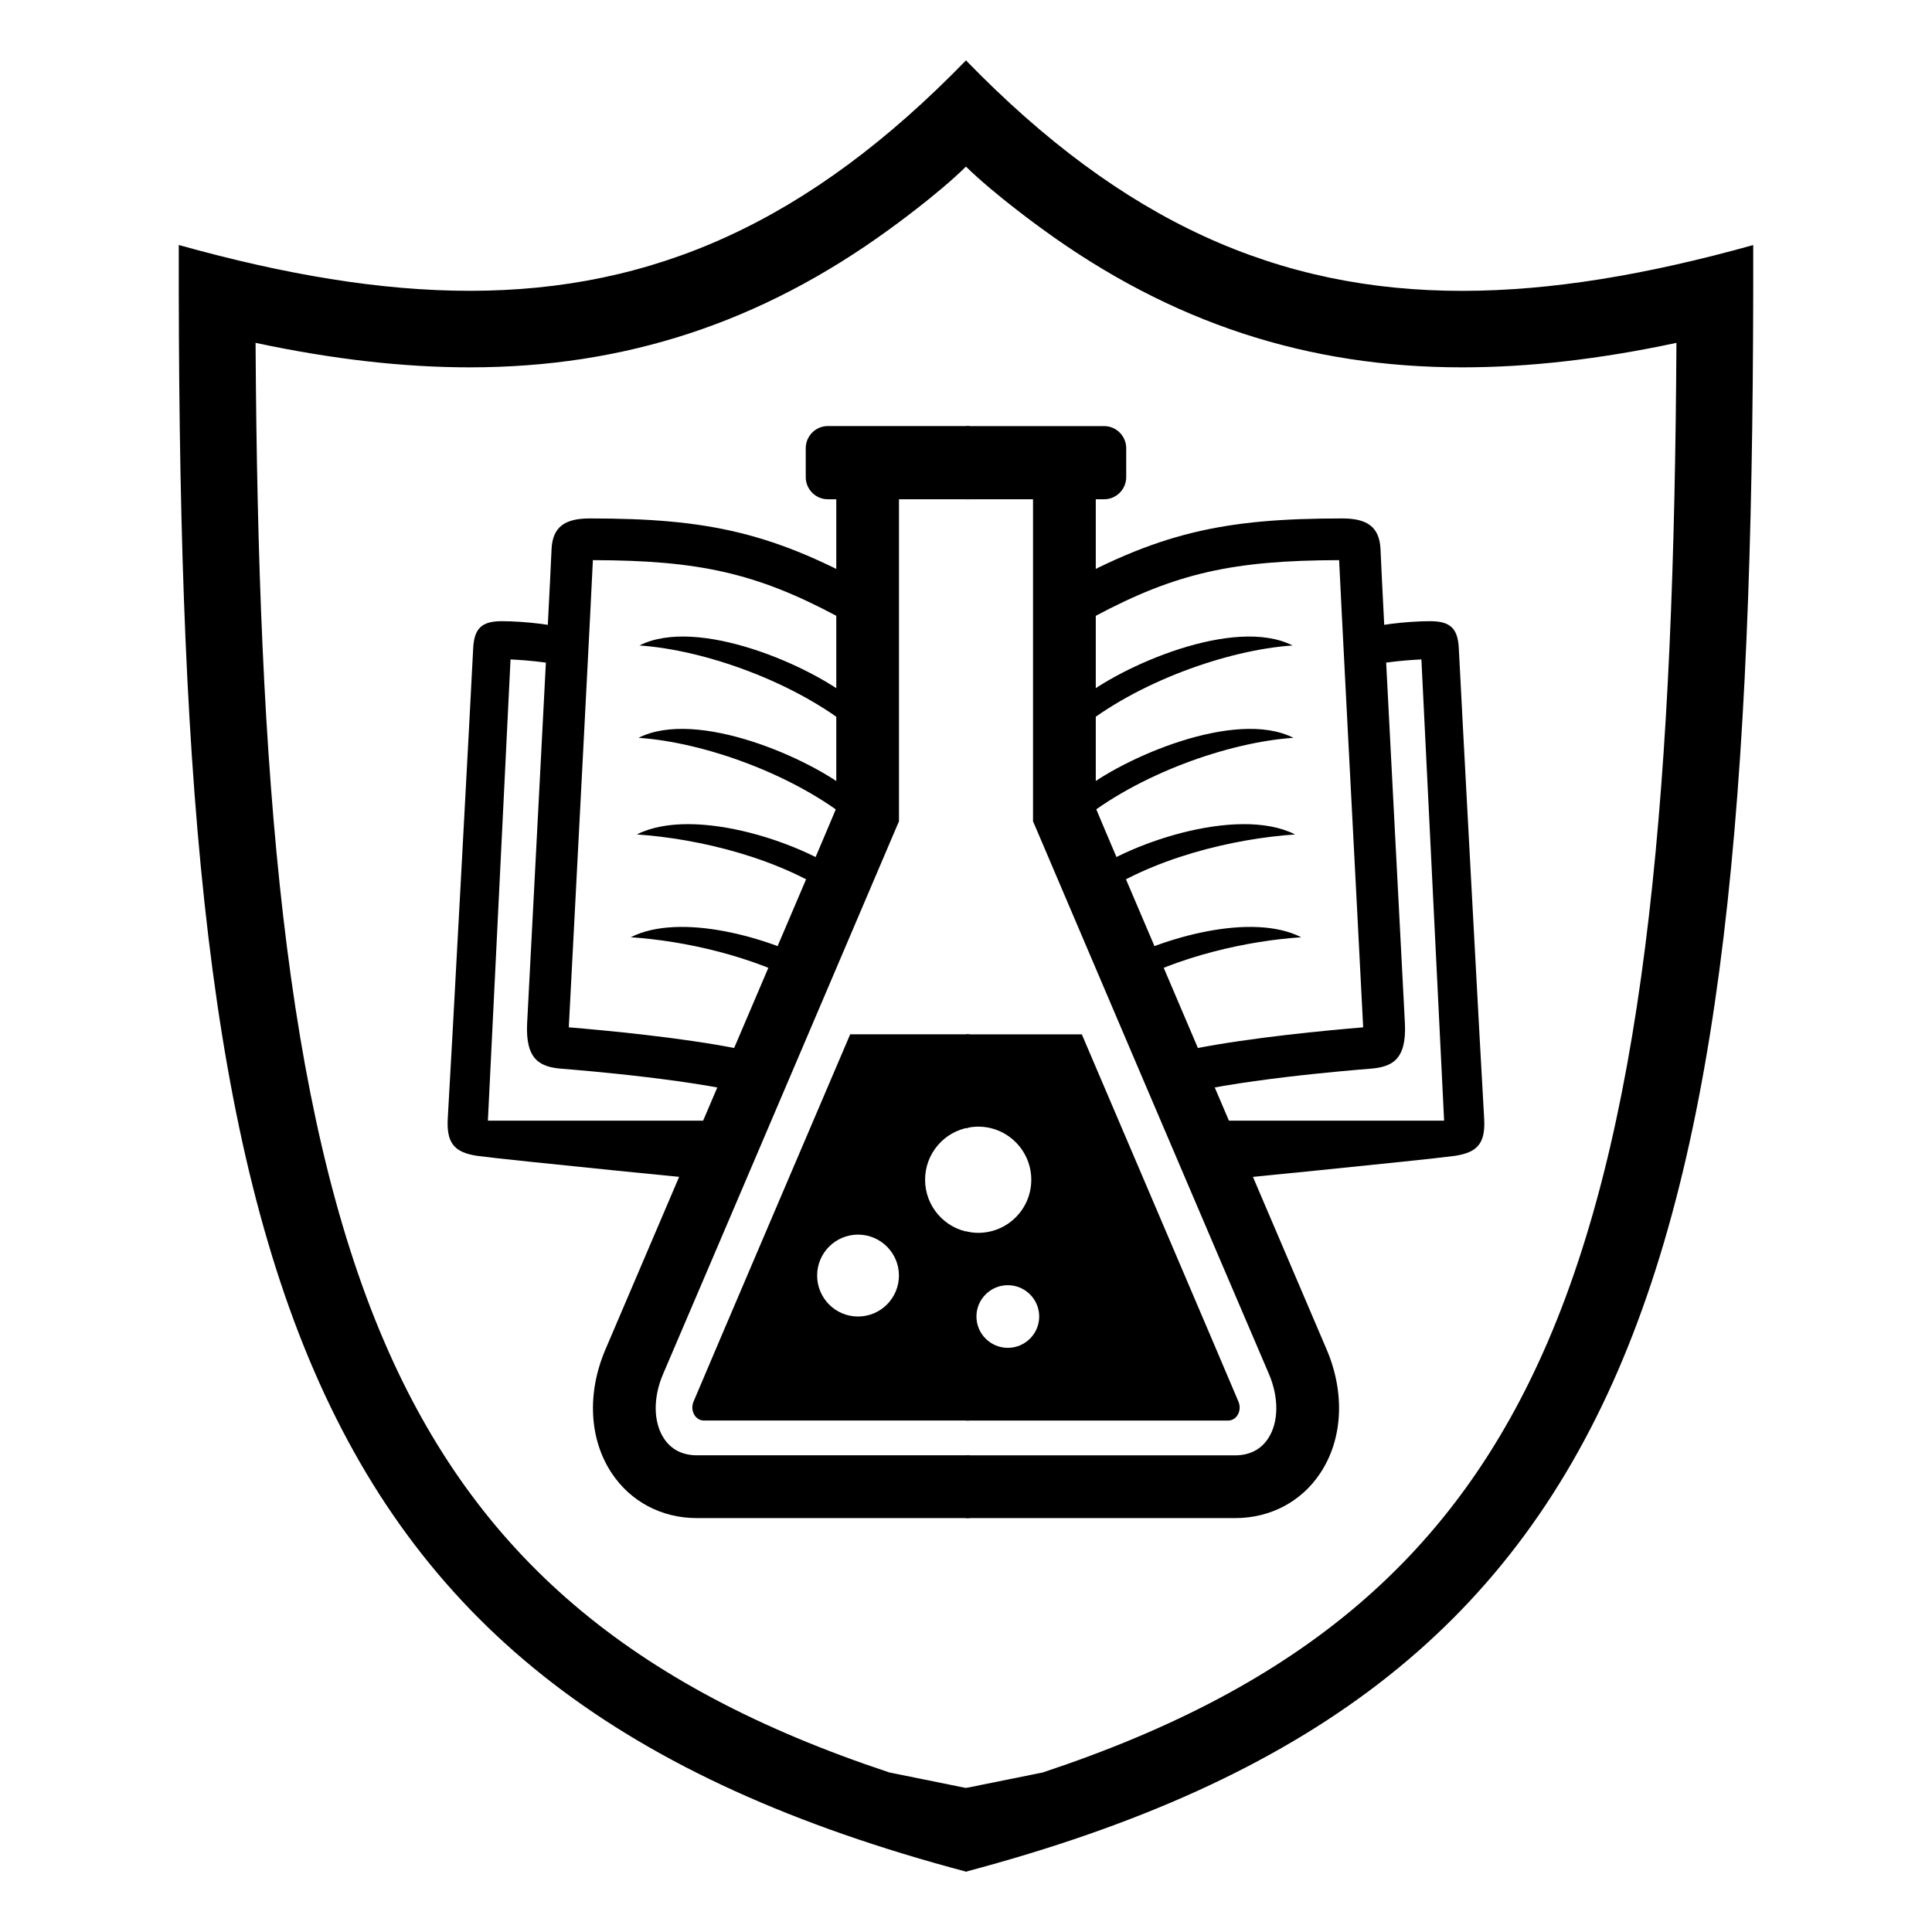 <svg xmlns="http://www.w3.org/2000/svg" viewBox="10.5 802.5 160 160">
<g>
	<g>
		<path d="M110.041,900.384c0,0,18.525-1.824,20.916-2.158c2.019-0.289,2.594-1.151,2.446-3.248c-0.115-1.724-2.015-37-2.087-38.728
			c-0.071-1.73-0.718-2.306-2.384-2.306c-1.744,0-4.903,0.287-6.271,0.943c0.143,1.296,0.143,2.303,0.287,3.025
			c1.588-0.653,5.266-0.801,5.266-0.801l1.881,38.197h-22.212L110.041,900.384z"/>
		<path d="M121.4,848.888c0.178,3.8,0.966,18.885,1.5,29.143c0.256,4.957,0.462,8.856,0.484,9.389
			c0.004,0.062,0.007,0.116,0.007,0.159c-3.053,0.257-9.244,0.838-13.947,1.761c-2.787-6.723-7.172-17.383-8.272-20.075v-15.727
			C107.894,849.949,112.625,848.91,121.4,848.888 M121.656,845.435c-9.809,0-15.291,1.15-23.944,6.059v18.463
			c0,0,6.779,16.51,9.666,23.438c4.903-1.446,15.116-2.271,16.584-2.387c1.806-0.142,3.031-0.719,2.887-3.747
			c-0.081-1.734-1.928-36.7-2.019-39.237C124.756,846.088,123.672,845.435,121.656,845.435L121.656,845.435z"/>
		<path d="M99.946,860.435c3.319-2.747,12.766-6.929,17.597-4.479c-5.406,0.367-12.909,3.031-17.74,6.99
			C99.872,861.796,99.946,860.435,99.946,860.435z"/>
		<path d="M100.019,868.071c3.318-2.736,12.765-6.916,17.597-4.468c-5.406,0.365-12.91,3.028-17.744,6.993
			C99.946,869.443,100.019,868.071,100.019,868.071z"/>
		<path d="M100.162,875.22c3.319-2.747,12.766-6.06,17.597-3.614c-5.072,0.341-11.975,1.947-16.803,5.407
			C100.666,876.44,100.162,875.22,100.162,875.22z"/>
		<path d="M102.671,882.404c4.204-2.319,11.532-4.351,15.591-2.285c-4.375,0.29-10.128,1.534-14.722,4.094
			C103.119,883.44,102.975,883.074,102.671,882.404z"/>
	</g>
	<path d="M90.497,950.573v6.927c56.899-15.109,65.341-50.59,65.197-134.706c-8.772,2.449-16.712,3.794-24.1,3.794
		c-15.207,0-28.081-5.685-41.094-19.084l0,0c0,0,0,5.942,0,8.796c2.385,2.344,6.351,5.19,6.351,5.19
		c10.662,7.764,21.953,11.432,34.744,11.432c5.465,0,11.322-0.659,17.74-2.028c-0.197,35.607-2.328,63.413-10.668,82.759
		c-7.569,17.555-20.282,28.497-41.815,35.636L90.497,950.573z"/>
	<path d="M112.784,928.222H90.497v-5.196h22.287c1.185,0,2.132-0.473,2.735-1.394c0.881-1.338,0.906-3.378,0.072-5.336
		c-3.428-7.979-19.174-44.915-19.331-45.293l-0.209-0.48v-27.106h-5.553v-5.197h10.75v31.236
		c1.881,4.42,15.906,37.311,19.115,44.794c1.538,3.595,1.347,7.422-0.512,10.233C118.287,926.856,115.713,928.222,112.784,928.222z"
		/>
	<path d="M113.072,918.598c-0.288-0.719-12.981-30.438-12.981-30.438H90.5v7.762c0.328-0.068,0.664-0.119,1.01-0.119
		c2.427,0,4.396,1.977,4.396,4.397c0,2.438-1.969,4.399-4.396,4.399c-0.347,0-0.682-0.049-1.01-0.118v15.663c0,0,20.991,0,21.71,0
		C112.928,920.145,113.362,919.315,113.072,918.598z M93.962,914.122c-1.432,0-2.597-1.163-2.597-2.594
		c0-1.432,1.165-2.594,2.597-2.594c1.431,0,2.6,1.162,2.6,2.594C96.562,912.959,95.394,914.122,93.962,914.122z"/>
	<path d="M103.768,842.014c0,1.009-0.821,1.833-1.827,1.833H90.497v-6.059h11.444c1.006,0,1.827,0.823,1.827,1.833V842.014z"/>
</g>
<g>
	<g>
		<path d="M70.956,900.384c0,0-18.519-1.824-20.909-2.158c-2.022-0.289-2.601-1.151-2.457-3.248
			c0.119-1.727,2.022-37.003,2.094-38.728c0.072-1.73,0.722-2.306,2.378-2.306c1.744,0,4.9,0.287,6.272,0.943
			c-0.144,1.296-0.144,2.303-0.291,3.025c-1.584-0.653-5.263-0.801-5.263-0.801l-1.875,38.197h22.212L70.956,900.384z"/>
		<path d="M59.6,848.888c8.775,0.022,13.51,1.062,20.232,4.649v15.727c-1.106,2.692-5.485,13.35-8.269,20.075
			c-4.709-0.926-10.894-1.504-13.957-1.761c0.003-0.043,0.003-0.097,0.007-0.159c0.028-0.532,0.231-4.432,0.49-9.389
			C58.634,867.772,59.425,852.688,59.6,848.888 M59.35,845.435c-2.021,0-3.103,0.653-3.175,2.591
			c-0.093,2.536-1.94,37.504-2.021,39.237c-0.144,3.027,1.084,3.605,2.885,3.747c1.465,0.115,11.684,0.941,16.59,2.387
			c2.881-6.927,9.663-23.438,9.663-23.438v-18.462C74.634,846.585,69.156,845.435,59.35,845.435L59.35,845.435z"/>
		<path d="M81.053,860.435c-3.315-2.747-12.762-6.929-17.596-4.479c5.412,0.367,12.909,3.031,17.741,6.99
			C81.122,861.796,81.053,860.435,81.053,860.435z"/>
		<path d="M80.978,868.071c-3.315-2.736-12.762-6.916-17.596-4.468c5.413,0.365,12.909,3.028,17.741,6.993
			C81.053,869.443,80.978,868.071,80.978,868.071z"/>
		<path d="M80.837,875.22c-3.319-2.747-12.765-6.06-17.597-3.614c5.068,0.341,11.978,1.947,16.803,5.407
			C80.331,876.44,80.837,875.22,80.837,875.22z"/>
		<path d="M78.328,882.404c-4.197-2.319-11.524-4.351-15.593-2.285c4.384,0.29,10.131,1.534,14.725,4.094
			C77.881,883.44,78.028,883.074,78.328,882.404z"/>
	</g>
	<path d="M90.788,928.222H68.216c-2.928,0-5.5-1.365-7.066-3.736c-1.862-2.811-2.047-6.639-0.509-10.232
		c3.203-7.484,17.234-40.375,19.116-44.794v-31.24H90.5v5.193h-5.55v27.106l-0.209,0.482c-0.159,0.378-15.906,37.312-19.328,45.293
		c-0.841,1.956-0.81,3.997,0.072,5.335c0.603,0.92,1.549,1.393,2.731,1.393h22.572V928.222z"/>
	<path d="M87.112,900.2c0-2.179,1.591-3.997,3.675-4.334v-7.709h-9.878c0,0-12.693,29.718-12.981,30.437
		c-0.29,0.72,0.145,1.548,0.869,1.548c0.718,0,21.991,0,21.991,0l0.01-15.598C88.709,904.209,87.112,902.388,87.112,900.2z
		 M81.556,911.528c-1.869,0-3.384-1.521-3.384-3.395c0-1.867,1.515-3.387,3.384-3.387c1.875,0,3.39,1.52,3.39,3.387
		C84.946,910.007,83.431,911.528,81.556,911.528z"/>
	<path d="M90.788,843.847H79.056c-1.006,0-1.828-0.824-1.828-1.833v-2.395c0-1.011,0.821-1.835,1.828-1.835h11.731V843.847z"/>
	<path d="M84.156,949.288c-21.535-7.139-34.25-18.081-41.815-35.636C34,894.307,31.869,866.497,31.666,830.894
		c6.422,1.369,12.278,2.028,17.737,2.028c12.797,0,24.084-3.668,34.75-11.432c0,0,3.969-2.847,6.341-5.19
		c0-0.49,1.737,0.325,1.737,0.325v-6.638l-1.734-2.487l0,0c-13.003,13.399-25.879,19.084-41.091,19.084
		c-7.388,0-15.322-1.343-24.1-3.794C25.159,906.91,33.6,942.391,90.497,957.5l1.737-0.684v-6.061l-1.737-0.183L84.156,949.288z"/>
</g>
</svg>
